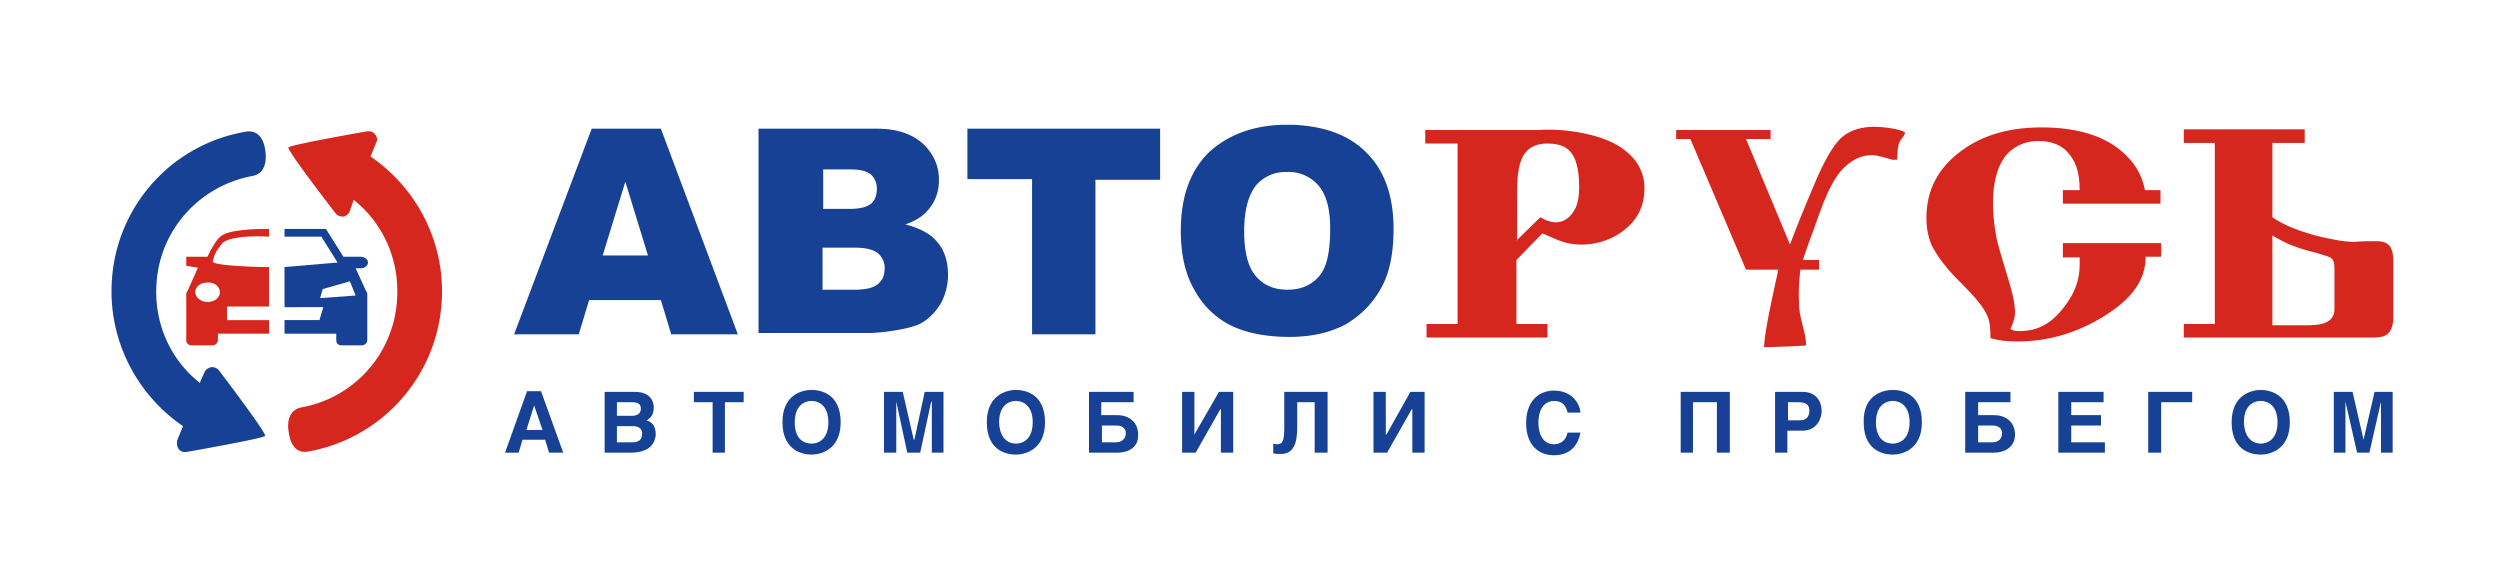 <svg xmlns="http://www.w3.org/2000/svg" id="Layer_1" x="0" y="0" version="1.1" viewBox="0 0 38.66 8.93" xml:space="preserve"><style>.st2{fill:#164194}.st3{fill:#d6271f}</style><g fill-rule="evenodd" clip-rule="evenodd"><path fill="#d6271f" d="M28.12 4.17h-.28c-.02.19-.03.33-.02.53 0 .21.11.45.11.64 0 .01-.62.03-.65.03 0-.23.16-.92.22-1.2H27l-.86-2.02h-.22v-.14h1.46v.14H27l.68 1.63c.11-.29.22-.56.33-.82.1-.24.29-.7.5-.86.12-.09.28-.14.48-.14.1 0 .4.03.47.09-.01.04-.02.06-.05.09-.07.08-.07.22-.07.33h-.08c-.1-.03-.22-.07-.32-.07-.17 0-.32.08-.46.23-.1.11-.19.28-.28.5 0 0-.06.15-.16.44-.06.15-.11.3-.16.45h.25v.15h-.01zm5.31-1.02H31.9v-.21h.26c0-.3-.07-.47-.21-.61-.1-.1-.25-.15-.43-.15-.19 0-.35.07-.47.19-.29.31-.25.9-.18 1.29.02.11.08.3.16.57.08.26.13.44.13.61 0 .08-.04.18-.07.25.03.02.08.03.14.03.22 0 .43-.07.63-.3.2-.23.3-.46.3-.73v-.11h-.26v-.22h1.52v.21h-.24c0 .37-.22.66-.66.93-.41.25-.85.38-1.32.38-.17 0-.26-.01-.42-.05 0-.11 0-.25-.05-.35-.05-.12-.18-.28-.39-.49-.24-.23-.39-.44-.47-.6-.05-.12-.08-.26-.08-.42 0-.43.18-.77.53-1.03.33-.25.75-.37 1.25-.37.55 0 .96.13 1.24.37.19.16.31.35.36.6h.24v.21h.02zm-9.98.57l.37-.36c.15.09.31.12.45-.01.1-.1.15-.23.15-.45s-.03-.38-.09-.49c-.08-.14-.21-.19-.4-.19-.26 0-.41.13-.45.44-.02.1-.02.27-.02.48v.58h-.01zm0 .3v.99h.48v.21h-1.87v-.21h.48V2.22h-.5v-.21h1.75c.46-.03.99.08 1.26.26.25.16.38.38.38.64 0 .25-.09.46-.28.62-.26.23-.66.31-.98.21-.1-.03-.19-.08-.32-.13l-.4.41zm11.69 1.01h.52c.18 0 .44-.01.44-.25v-.62c0-.08-.01-.13-.04-.16s-.11-.05-.24-.09c-.25-.06-.46-.13-.68-.27v1.39zm.48-2.82h-.48v1.15c.16.11.37.2.66.28.24.06.44.1.61.1.11-.01.23-.01.34-.01.15 0 .26.05.26.3v.87c0 .32-.18.32-.35.32h-2.89v-.21h.48v-2.8h-.48V2h1.87v.21z"/><path fill="#164194" d="M10.02 3.95l-.35-1.14-.35 1.14h.7zm.2.69H9.11l-.16.53h-1l1.2-3.18h1.07l1.19 3.18h-1.03l-.16-.53zm2.5-.16h.5c.17 0 .29-.03.36-.09s.1-.14.1-.24a.29.29 0 0 0-.1-.23c-.07-.06-.19-.09-.36-.09h-.5v.65zm0-1.25h.43c.15 0 .26-.03.32-.08s.09-.13.09-.23c0-.09-.03-.16-.09-.22-.06-.05-.16-.08-.31-.08h-.43v.61h-.01zm-1-1.24h1.84c.31 0 .54.08.71.23.16.15.25.34.25.56 0 .19-.06.35-.18.48-.08.09-.19.16-.34.21.23.06.4.15.5.28.11.13.16.3.16.5 0 .16-.04.31-.11.44-.08.13-.18.24-.31.31-.16.09-.62.15-.81.15h-1.7V1.99h-.01zm3.23 0h2.99v.79h-1v2.39h-.98v-2.4h-1v-.78h-.01zm4.29 1.59c0 .32.06.55.18.69.12.14.28.21.49.21.21 0 .37-.07.49-.21.12-.14.17-.38.17-.74 0-.3-.06-.52-.18-.66a.607.607 0 0 0-.49-.21.6.6 0 0 0-.48.21c-.12.16-.18.39-.18.71zm.57-1.65H20c.48.02.86.16 1.12.42.29.28.43.68.43 1.19 0 .37-.06.68-.19.91-.13.24-.31.42-.54.56-.24.13-.53.2-.88.2-.36 0-.66-.06-.89-.17-.23-.11-.43-.29-.57-.54-.15-.25-.22-.56-.22-.93 0-.52.14-.92.43-1.21.28-.26.65-.41 1.12-.43z"/></g><path d="M3.38 5.72c-.03-.03-.08-.05-.12-.04-.05.01-.08.04-.1.08l-.07.16c-.46-.36-.71-.93-.67-1.53.05-.84.67-1.52 1.49-1.67.19-.04.22-.23.19-.41-.03-.19-.13-.31-.32-.27a2.49 2.49 0 0 0-2.05 2.3c-.06.9.37 1.75 1.1 2.25l-.09.22c-.01.05 0 .1.02.13s.06.05.09.05h.03s1.2-.21 1.22-.25c.02-.05-.72-1.02-.72-1.02" class="st2"/><path d="M5.19 3.3c.03.04.08.05.12.05.05-.01.09-.05.1-.09l.06-.17c.46.37.71.93.67 1.54A1.8 1.8 0 0 1 4.66 6.3c-.19.04-.23.22-.19.41.03.19.13.31.31.27a2.51 2.51 0 0 0 2.05-2.31c.06-.9-.37-1.75-1.1-2.25l.09-.22c.02-.04.01-.09-.02-.12a.105.105 0 0 0-.09-.05h-.03s-1.2.21-1.22.25c-.02.05.73 1.02.73 1.02M4.16 3.66v-.12c-.13 0-.6 0-.74.11-.1.07-.21.32-.21.32h-.33v.14l.18.03-.16.36c-.01.01-.02.03-.02.05v.71c0 .05.04.08.08.08h.33c.04 0 .08-.04.08-.08v-.1h.79v-.21h-.65v-.21h.65v-.61c-.17 0-.89-.02-.87-.09.03-.13.07-.18.15-.28.12-.12.59-.11.72-.1m-.76.86c0 .08-.08.15-.19.15-.1 0-.19-.07-.19-.15 0-.09.08-.15.19-.15.1-.01.19.06.19.15" class="st3"/><path d="M5.68 4.55c0-.02-.01-.04-.02-.05l-.16-.35h.07c.07 0 .12-.04.12-.09s-.05-.09-.12-.09h-.26l-.27-.43H4.4v.12h.57l.25.4-.82.07v.62H5l-.06.2H4.4v.21h.8v.1c0 .05.03.08.08.08h.32c.04 0 .08-.04.08-.08v-.71c0 .01 0 0 0 0zm-.73.06l.04-.14.42-.12.09.22-.55.04zM8.37 6.06l.34.94h-.22l-.06-.2h-.35l-.06.2h-.21l.34-.95h.22zm-.23.59h.25l-.13-.38-.12.38zM9.35 6.06h.47c.23 0 .29.14.29.24 0 .14-.08.18-.11.2.12.04.14.13.14.23-.01.07-.04.27-.39.27h-.4v-.94zm.19.37h.23c.08 0 .14-.03.14-.11s-.05-.1-.14-.1h-.23v.21zm0 .41h.24c.1 0 .15-.04.15-.14 0-.08-.07-.11-.14-.11h-.25v.25zM11.21 7h-.19v-.78h-.29v-.16h.77v.16h-.29zM12.55 6.03c.13 0 .45.05.45.5 0 .44-.33.5-.45.5s-.45-.05-.45-.5c0-.44.32-.5.45-.5m0 .83c.11 0 .26-.07.26-.33s-.15-.33-.26-.33c-.11 0-.26.07-.26.33 0 .27.15.33.26.33M13.96 6.06l.17.74h.01l.16-.74h.29V7h-.18v-.79h-.01l-.17.79h-.2l-.17-.79V7h-.19v-.94zM15.71 6.03c.13 0 .45.05.45.5 0 .44-.33.5-.45.5-.13 0-.45-.05-.45-.5 0-.44.33-.5.45-.5m0 .83c.11 0 .26-.07.26-.33s-.15-.33-.26-.33c-.11 0-.26.07-.26.33.01.27.16.33.26.33M17.53 6.06v.16h-.5v.2h.25c.18 0 .32.11.32.3.01.18-.13.28-.32.28h-.44v-.94h.69zm-.49.78h.22c.09 0 .15-.06.15-.14 0-.08-.06-.12-.15-.12h-.22v.26zM18.47 6.72l.38-.66h.22V7h-.19v-.67h-.01l-.38.67h-.21v-.94h.19zM20.53 6.06V7h-.2v-.78h-.27v.4c0 .24-.06.4-.25.4-.04 0-.09 0-.12-.01v-.15c.01 0 .03.01.06.01.09 0 .11-.06.11-.27v-.54h.67zM21.43 6.72h.01l.37-.66h.22V7h-.19v-.67h-.01l-.38.67h-.21v-.94h.19zM24.24 6.37c-.02-.06-.05-.17-.21-.17-.1 0-.24.07-.24.34 0 .17.07.33.24.33.11 0 .19-.07.21-.18h.2c-.04.21-.17.35-.41.35-.25 0-.43-.17-.43-.5 0-.33.19-.5.43-.5.28 0 .4.2.41.34h-.2zM26.75 6.06V7h-.2v-.78h-.37V7h-.19v-.94zM27.65 7h-.2v-.94h.43c.18 0 .29.12.29.3 0 .08-.05.3-.3.3h-.23V7zm0-.5h.18c.13 0 .15-.09.15-.15 0-.09-.05-.13-.17-.13h-.16v.28zM29.27 6.03c.13 0 .45.05.45.5 0 .44-.33.5-.45.5-.13 0-.45-.05-.45-.5-.01-.44.32-.5.45-.5m0 .83c.11 0 .26-.07.26-.33s-.15-.33-.26-.33c-.11 0-.26.07-.26.33 0 .27.15.33.26.33M31.09 6.06v.16h-.5v.2h.25c.18 0 .32.11.32.3 0 .18-.14.28-.33.28h-.44v-.94h.7zm-.5.78h.22c.1 0 .15-.06.15-.14 0-.08-.06-.12-.15-.12h-.22v.26zM32.53 6.06v.16h-.5v.2h.46v.16h-.46v.26h.52V7h-.72v-.94zM33.9 6.06v.16h-.48V7h-.2v-.94zM34.96 6.03c.12 0 .45.05.45.5 0 .44-.33.5-.45.5-.13 0-.45-.05-.45-.5 0-.44.33-.5.45-.5m0 .83c.11 0 .26-.07.26-.33s-.15-.33-.26-.33c-.11 0-.26.07-.26.33.01.27.16.33.26.33M36.38 6.06l.17.74.17-.74H37V7h-.18v-.79l-.18.79h-.19l-.18-.79V7h-.18v-.94z" class="st2"/></svg>